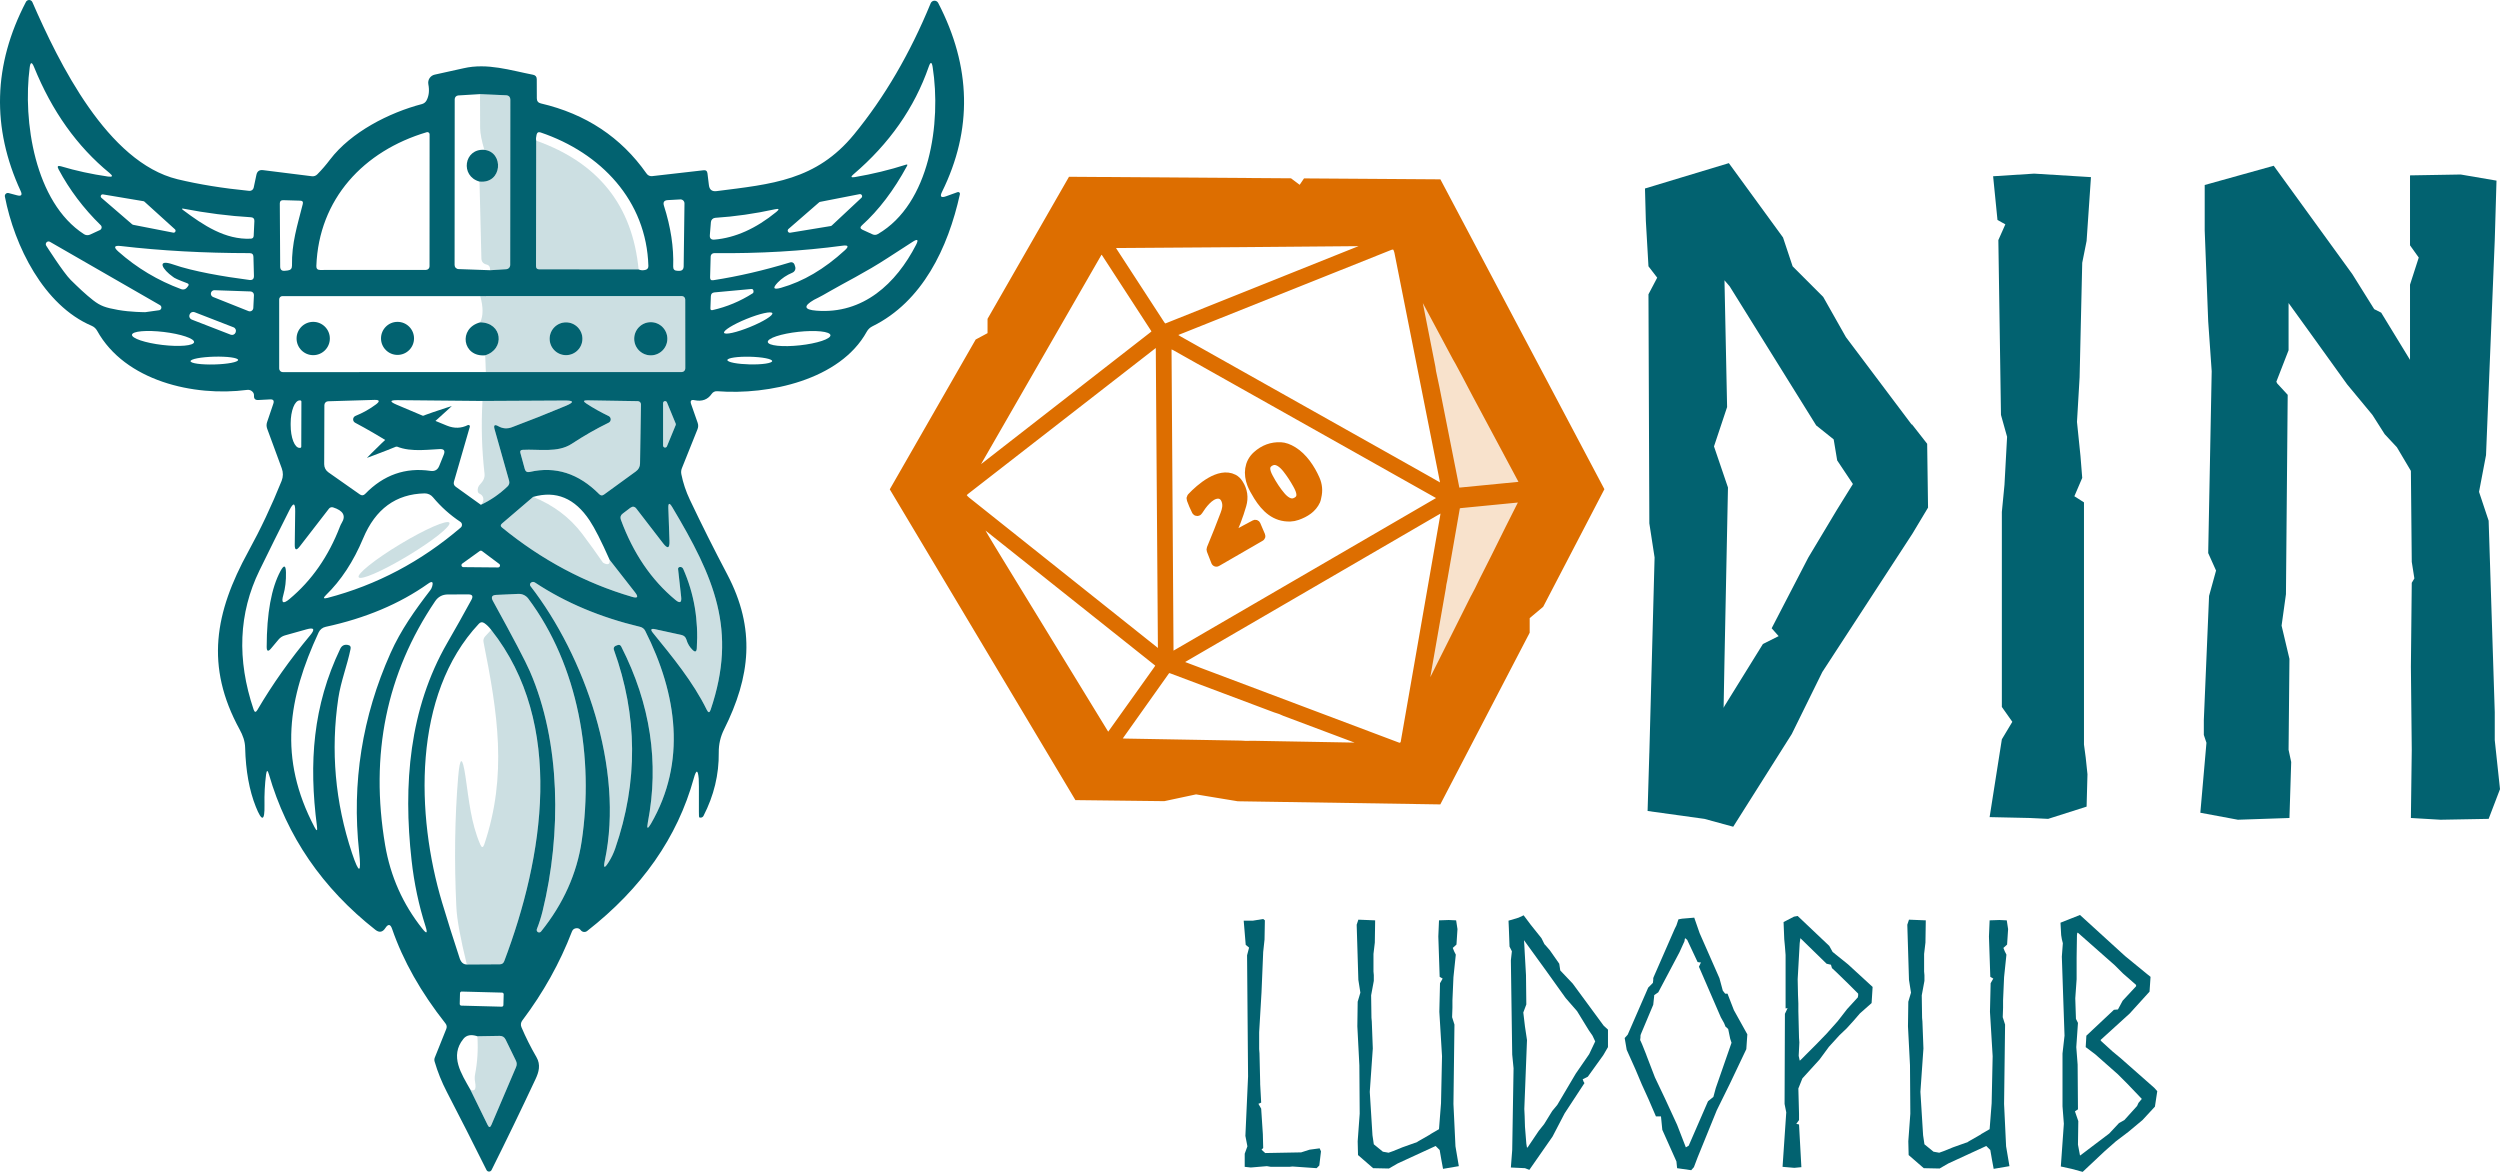 <svg width="512" height="240" viewBox="0 0 512 240" fill="none" xmlns="http://www.w3.org/2000/svg">
<mask id="path-1-outside-1_1_110" maskUnits="userSpaceOnUse" x="163.492" y="2.911" width="187.514" height="194.971" fill="black">
<rect fill="white" x="163.492" y="2.911" width="187.514" height="194.971"/>
<path fill-rule="evenodd" clip-rule="evenodd" d="M220.531 163.366L182.805 100.21L200.182 69.907L202.748 68.529L202.749 65.43L219.22 36.706L264.229 37.016L266.293 38.563L267.326 37.037L294.692 37.226L328.017 100.188L315.647 123.948L312.78 126.359L312.779 129.458L294.673 164.238L253.541 163.602L244.939 162.18L238.401 163.576L220.531 163.366ZM286.828 152.61C286.681 152.64 286.499 152.614 286.281 152.532C270.412 146.565 255.739 141.037 242.262 135.948C242.135 135.9 242.01 135.845 241.887 135.784C241.866 135.773 241.848 135.758 241.835 135.738C241.822 135.719 241.814 135.697 241.812 135.673C241.81 135.65 241.814 135.627 241.823 135.605C241.833 135.584 241.848 135.565 241.866 135.551C242.126 135.361 242.385 135.19 242.642 135.041C260.106 124.885 277.568 114.734 295.027 104.588C295.13 104.529 295.236 104.481 295.347 104.446C295.371 104.438 295.395 104.437 295.42 104.441C295.444 104.445 295.467 104.455 295.486 104.469C295.506 104.484 295.522 104.503 295.533 104.524C295.543 104.546 295.549 104.57 295.549 104.595C295.543 104.941 295.512 105.278 295.454 105.606C292.938 119.959 290.235 135.448 287.345 152.073C287.327 152.174 287.24 152.304 287.082 152.463L286.828 152.61ZM256.561 152.21C264.809 152.366 272.668 152.507 280.14 152.633C280.246 152.634 280.249 152.616 280.151 152.579C274.499 150.455 268.778 148.306 262.988 146.134C262.836 146.077 262.693 146.01 262.551 145.943C262.341 145.845 262.134 145.748 261.901 145.684C261.639 145.614 261.372 145.527 261.1 145.424C254.038 142.768 246.958 140.107 239.861 137.442C239.708 137.384 239.545 137.349 239.371 137.337C239.327 137.333 239.288 137.344 239.253 137.369C239.139 137.452 239.04 137.552 238.958 137.667C235.78 142.147 232.603 146.624 229.426 151.099C229.339 151.223 229.283 151.358 229.258 151.504C229.254 151.525 229.255 151.546 229.26 151.566C229.265 151.586 229.274 151.605 229.287 151.621C229.299 151.638 229.315 151.652 229.333 151.662C229.351 151.673 229.371 151.679 229.391 151.682C229.755 151.728 230.149 151.754 230.572 151.761C238.569 151.896 246.43 152.034 254.156 152.177C254.333 152.18 254.508 152.193 254.683 152.206C254.962 152.226 255.239 152.247 255.518 152.229C255.839 152.209 256.187 152.203 256.561 152.21ZM302.338 122.14C302.272 122.251 302.211 122.363 302.155 122.474C298.471 129.826 294.802 137.154 291.151 144.457C291.061 144.637 290.971 144.82 290.881 145.007C290.796 145.183 290.77 145.175 290.805 144.981C292.244 136.756 293.688 128.501 295.138 120.217C295.172 120.026 295.198 119.83 295.217 119.631C295.232 119.475 295.27 119.32 295.309 119.166C295.334 119.062 295.36 118.958 295.379 118.853C296.259 113.847 297.126 108.896 297.978 103.998C298.012 103.804 298.067 103.63 298.142 103.476C298.284 103.179 298.81 103.084 299.114 103.055C303.681 102.609 308.134 102.174 312.474 101.748C312.484 101.747 312.493 101.749 312.502 101.753C312.51 101.757 312.518 101.763 312.523 101.771C312.528 101.779 312.532 101.787 312.532 101.797C312.533 101.806 312.531 101.815 312.526 101.823C310.445 105.922 308.387 110.036 306.353 114.168C305.867 115.155 305.421 116.027 304.984 116.885L304.984 116.885L304.984 116.885C304.336 118.155 303.706 119.391 302.986 120.913C302.881 121.135 302.463 121.93 302.338 122.14ZM203.278 112.081L204.561 114.189L226.77 150.499C226.783 150.519 226.8 150.537 226.82 150.55C226.841 150.563 226.864 150.572 226.888 150.575C226.912 150.578 226.936 150.575 226.959 150.568C226.982 150.56 227.003 150.547 227.021 150.53C227.176 150.379 227.316 150.215 227.443 150.036C230.531 145.7 233.661 141.314 236.834 136.879C237.006 136.639 237.09 136.462 237.086 136.35C237.078 136.158 237.017 136.016 236.902 135.924C224.677 126.196 212.453 116.469 200.229 106.742C200.188 106.71 200.18 106.716 200.204 106.763L200.654 107.621L201.974 109.906L203.278 112.081ZM289.461 56.316L290.654 58.554C293.251 63.409 295.845 68.258 298.436 73.102C298.507 73.233 298.564 73.328 298.629 73.436C298.705 73.561 298.792 73.705 298.924 73.947C299.943 75.814 300.777 77.408 301.477 78.748C301.854 79.469 302.192 80.115 302.5 80.692C305.85 86.957 309.198 93.216 312.544 99.469C312.548 99.475 312.549 99.482 312.549 99.489C312.549 99.496 312.548 99.503 312.544 99.509C312.541 99.515 312.536 99.521 312.53 99.524C312.524 99.528 312.518 99.531 312.511 99.531C307.955 99.978 303.396 100.423 298.835 100.867C298.784 100.872 298.735 100.878 298.687 100.884C298.342 100.925 298.077 100.956 298 100.565C296.567 93.309 295.172 86.275 293.816 79.462C293.702 78.889 293.579 78.324 293.456 77.762L293.456 77.761L293.456 77.761C293.344 77.248 293.233 76.737 293.129 76.223C293.097 76.061 293.076 75.898 293.056 75.735C293.036 75.573 293.015 75.412 292.984 75.253C291.719 68.805 290.445 62.359 289.161 55.915C289.151 55.865 289.163 55.859 289.196 55.896C289.306 56.017 289.395 56.157 289.461 56.316ZM261.423 83.037L261.397 83.023C254.463 79.122 247.531 75.222 240.6 71.322C240.327 71.169 240.039 71.029 239.735 70.904C239.711 70.894 239.685 70.89 239.659 70.891C239.633 70.893 239.608 70.9 239.585 70.913C239.562 70.926 239.543 70.944 239.528 70.965C239.513 70.986 239.503 71.01 239.498 71.036C239.452 71.315 239.43 71.597 239.432 71.88C239.567 92.428 239.704 113.03 239.84 133.684C239.84 133.738 239.862 133.79 239.901 133.828C239.939 133.867 239.991 133.888 240.045 133.888C240.173 133.887 240.295 133.853 240.411 133.785C258.382 123.34 276.535 112.787 294.87 102.128C294.902 102.109 294.924 102.082 294.933 102.048C294.959 101.96 294.933 101.893 294.853 101.849C283.708 95.575 272.564 89.305 261.423 83.037ZM237.304 85.964L237.305 85.994L237.305 85.997L237.305 86L237.305 86.003C237.409 101.66 237.514 117.298 237.64 132.928C237.642 133.148 237.65 133.372 237.664 133.598C237.674 133.768 237.619 133.794 237.498 133.675C237.327 133.508 237.146 133.349 236.956 133.197C224.033 122.896 211.099 112.592 198.154 102.286C197.904 102.087 197.696 101.869 197.529 101.631C197.297 101.3 197.764 100.905 198.007 100.715C209.524 91.761 222.474 81.695 236.86 70.519C236.889 70.497 236.923 70.485 236.962 70.483C237.121 70.476 237.201 70.552 237.202 70.711C237.236 75.748 237.27 80.783 237.303 85.816L237.304 85.857L237.304 85.964ZM241.718 69.439C258.258 78.74 275.206 88.272 292.563 98.034C293.556 98.593 294.527 99.147 295.476 99.698C295.489 99.705 295.503 99.708 295.518 99.708C295.532 99.707 295.546 99.702 295.558 99.694C295.57 99.685 295.579 99.674 295.585 99.66C295.59 99.647 295.592 99.632 295.589 99.618C292.394 83.519 289.228 67.571 286.088 51.774C286.028 51.469 285.824 50.666 285.437 50.621C285.207 50.594 284.986 50.623 284.773 50.708C270.509 56.416 256.309 62.09 242.173 67.729C242.111 67.754 242.029 67.784 241.936 67.819C241.516 67.975 240.863 68.217 240.712 68.437C240.669 68.501 240.651 68.58 240.665 68.657C240.678 68.733 240.72 68.801 240.783 68.847C241.043 69.037 241.354 69.235 241.718 69.439ZM280.538 49.891C280.591 49.89 280.622 49.891 280.632 49.893C280.742 49.911 280.745 49.941 280.642 49.982C266.778 55.532 252.871 61.098 238.924 66.681C238.412 66.885 238.164 66.499 237.882 66.061C237.864 66.032 237.845 66.004 237.826 65.975C234.385 60.681 231.06 55.569 227.854 50.64C227.841 50.621 227.833 50.599 227.829 50.575C227.825 50.552 227.826 50.528 227.832 50.505C227.837 50.483 227.848 50.461 227.862 50.442C227.876 50.424 227.894 50.408 227.915 50.397C228.029 50.333 228.168 50.301 228.331 50.3C245.036 50.196 262.439 50.059 280.538 49.891ZM225.702 51.539C225.469 51.647 225.281 51.783 225.138 51.949L199.313 96.84C199.246 96.957 199.265 96.974 199.371 96.891C211.512 87.435 223.684 77.962 235.886 68.472C236.049 68.345 236.19 68.209 236.31 68.065C236.339 68.029 236.352 67.989 236.349 67.942C236.337 67.802 236.295 67.676 236.223 67.565C232.76 62.24 229.308 56.925 225.866 51.617C225.793 51.548 225.738 51.522 225.702 51.539Z"/>
</mask>
<path fill-rule="evenodd" clip-rule="evenodd" d="M220.531 163.366L182.805 100.21L200.182 69.907L202.748 68.529L202.749 65.43L219.22 36.706L264.229 37.016L266.293 38.563L267.326 37.037L294.692 37.226L328.017 100.188L315.647 123.948L312.78 126.359L312.779 129.458L294.673 164.238L253.541 163.602L244.939 162.18L238.401 163.576L220.531 163.366ZM286.828 152.61C286.681 152.64 286.499 152.614 286.281 152.532C270.412 146.565 255.739 141.037 242.262 135.948C242.135 135.9 242.01 135.845 241.887 135.784C241.866 135.773 241.848 135.758 241.835 135.738C241.822 135.719 241.814 135.697 241.812 135.673C241.81 135.65 241.814 135.627 241.823 135.605C241.833 135.584 241.848 135.565 241.866 135.551C242.126 135.361 242.385 135.19 242.642 135.041C260.106 124.885 277.568 114.734 295.027 104.588C295.13 104.529 295.236 104.481 295.347 104.446C295.371 104.438 295.395 104.437 295.42 104.441C295.444 104.445 295.467 104.455 295.486 104.469C295.506 104.484 295.522 104.503 295.533 104.524C295.543 104.546 295.549 104.57 295.549 104.595C295.543 104.941 295.512 105.278 295.454 105.606C292.938 119.959 290.235 135.448 287.345 152.073C287.327 152.174 287.24 152.304 287.082 152.463L286.828 152.61ZM256.561 152.21C264.809 152.366 272.668 152.507 280.14 152.633C280.246 152.634 280.249 152.616 280.151 152.579C274.499 150.455 268.778 148.306 262.988 146.134C262.836 146.077 262.693 146.01 262.551 145.943C262.341 145.845 262.134 145.748 261.901 145.684C261.639 145.614 261.372 145.527 261.1 145.424C254.038 142.768 246.958 140.107 239.861 137.442C239.708 137.384 239.545 137.349 239.371 137.337C239.327 137.333 239.288 137.344 239.253 137.369C239.139 137.452 239.04 137.552 238.958 137.667C235.78 142.147 232.603 146.624 229.426 151.099C229.339 151.223 229.283 151.358 229.258 151.504C229.254 151.525 229.255 151.546 229.26 151.566C229.265 151.586 229.274 151.605 229.287 151.621C229.299 151.638 229.315 151.652 229.333 151.662C229.351 151.673 229.371 151.679 229.391 151.682C229.755 151.728 230.149 151.754 230.572 151.761C238.569 151.896 246.43 152.034 254.156 152.177C254.333 152.18 254.508 152.193 254.683 152.206C254.962 152.226 255.239 152.247 255.518 152.229C255.839 152.209 256.187 152.203 256.561 152.21ZM302.338 122.14C302.272 122.251 302.211 122.363 302.155 122.474C298.471 129.826 294.802 137.154 291.151 144.457C291.061 144.637 290.971 144.82 290.881 145.007C290.796 145.183 290.77 145.175 290.805 144.981C292.244 136.756 293.688 128.501 295.138 120.217C295.172 120.026 295.198 119.83 295.217 119.631C295.232 119.475 295.27 119.32 295.309 119.166C295.334 119.062 295.36 118.958 295.379 118.853C296.259 113.847 297.126 108.896 297.978 103.998C298.012 103.804 298.067 103.63 298.142 103.476C298.284 103.179 298.81 103.084 299.114 103.055C303.681 102.609 308.134 102.174 312.474 101.748C312.484 101.747 312.493 101.749 312.502 101.753C312.51 101.757 312.518 101.763 312.523 101.771C312.528 101.779 312.532 101.787 312.532 101.797C312.533 101.806 312.531 101.815 312.526 101.823C310.445 105.922 308.387 110.036 306.353 114.168C305.867 115.155 305.421 116.027 304.984 116.885L304.984 116.885L304.984 116.885C304.336 118.155 303.706 119.391 302.986 120.913C302.881 121.135 302.463 121.93 302.338 122.14ZM203.278 112.081L204.561 114.189L226.77 150.499C226.783 150.519 226.8 150.537 226.82 150.55C226.841 150.563 226.864 150.572 226.888 150.575C226.912 150.578 226.936 150.575 226.959 150.568C226.982 150.56 227.003 150.547 227.021 150.53C227.176 150.379 227.316 150.215 227.443 150.036C230.531 145.7 233.661 141.314 236.834 136.879C237.006 136.639 237.09 136.462 237.086 136.35C237.078 136.158 237.017 136.016 236.902 135.924C224.677 126.196 212.453 116.469 200.229 106.742C200.188 106.71 200.18 106.716 200.204 106.763L200.654 107.621L201.974 109.906L203.278 112.081ZM289.461 56.316L290.654 58.554C293.251 63.409 295.845 68.258 298.436 73.102C298.507 73.233 298.564 73.328 298.629 73.436C298.705 73.561 298.792 73.705 298.924 73.947C299.943 75.814 300.777 77.408 301.477 78.748C301.854 79.469 302.192 80.115 302.5 80.692C305.85 86.957 309.198 93.216 312.544 99.469C312.548 99.475 312.549 99.482 312.549 99.489C312.549 99.496 312.548 99.503 312.544 99.509C312.541 99.515 312.536 99.521 312.53 99.524C312.524 99.528 312.518 99.531 312.511 99.531C307.955 99.978 303.396 100.423 298.835 100.867C298.784 100.872 298.735 100.878 298.687 100.884C298.342 100.925 298.077 100.956 298 100.565C296.567 93.309 295.172 86.275 293.816 79.462C293.702 78.889 293.579 78.324 293.456 77.762L293.456 77.761L293.456 77.761C293.344 77.248 293.233 76.737 293.129 76.223C293.097 76.061 293.076 75.898 293.056 75.735C293.036 75.573 293.015 75.412 292.984 75.253C291.719 68.805 290.445 62.359 289.161 55.915C289.151 55.865 289.163 55.859 289.196 55.896C289.306 56.017 289.395 56.157 289.461 56.316ZM261.423 83.037L261.397 83.023C254.463 79.122 247.531 75.222 240.6 71.322C240.327 71.169 240.039 71.029 239.735 70.904C239.711 70.894 239.685 70.89 239.659 70.891C239.633 70.893 239.608 70.9 239.585 70.913C239.562 70.926 239.543 70.944 239.528 70.965C239.513 70.986 239.503 71.01 239.498 71.036C239.452 71.315 239.43 71.597 239.432 71.88C239.567 92.428 239.704 113.03 239.84 133.684C239.84 133.738 239.862 133.79 239.901 133.828C239.939 133.867 239.991 133.888 240.045 133.888C240.173 133.887 240.295 133.853 240.411 133.785C258.382 123.34 276.535 112.787 294.87 102.128C294.902 102.109 294.924 102.082 294.933 102.048C294.959 101.96 294.933 101.893 294.853 101.849C283.708 95.575 272.564 89.305 261.423 83.037ZM237.304 85.964L237.305 85.994L237.305 85.997L237.305 86L237.305 86.003C237.409 101.66 237.514 117.298 237.64 132.928C237.642 133.148 237.65 133.372 237.664 133.598C237.674 133.768 237.619 133.794 237.498 133.675C237.327 133.508 237.146 133.349 236.956 133.197C224.033 122.896 211.099 112.592 198.154 102.286C197.904 102.087 197.696 101.869 197.529 101.631C197.297 101.3 197.764 100.905 198.007 100.715C209.524 91.761 222.474 81.695 236.86 70.519C236.889 70.497 236.923 70.485 236.962 70.483C237.121 70.476 237.201 70.552 237.202 70.711C237.236 75.748 237.27 80.783 237.303 85.816L237.304 85.857L237.304 85.964ZM241.718 69.439C258.258 78.74 275.206 88.272 292.563 98.034C293.556 98.593 294.527 99.147 295.476 99.698C295.489 99.705 295.503 99.708 295.518 99.708C295.532 99.707 295.546 99.702 295.558 99.694C295.57 99.685 295.579 99.674 295.585 99.66C295.59 99.647 295.592 99.632 295.589 99.618C292.394 83.519 289.228 67.571 286.088 51.774C286.028 51.469 285.824 50.666 285.437 50.621C285.207 50.594 284.986 50.623 284.773 50.708C270.509 56.416 256.309 62.09 242.173 67.729C242.111 67.754 242.029 67.784 241.936 67.819C241.516 67.975 240.863 68.217 240.712 68.437C240.669 68.501 240.651 68.58 240.665 68.657C240.678 68.733 240.72 68.801 240.783 68.847C241.043 69.037 241.354 69.235 241.718 69.439ZM280.538 49.891C280.591 49.89 280.622 49.891 280.632 49.893C280.742 49.911 280.745 49.941 280.642 49.982C266.778 55.532 252.871 61.098 238.924 66.681C238.412 66.885 238.164 66.499 237.882 66.061C237.864 66.032 237.845 66.004 237.826 65.975C234.385 60.681 231.06 55.569 227.854 50.64C227.841 50.621 227.833 50.599 227.829 50.575C227.825 50.552 227.826 50.528 227.832 50.505C227.837 50.483 227.848 50.461 227.862 50.442C227.876 50.424 227.894 50.408 227.915 50.397C228.029 50.333 228.168 50.301 228.331 50.3C245.036 50.196 262.439 50.059 280.538 49.891ZM225.702 51.539C225.469 51.647 225.281 51.783 225.138 51.949L199.313 96.84C199.246 96.957 199.265 96.974 199.371 96.891C211.512 87.435 223.684 77.962 235.886 68.472C236.049 68.345 236.19 68.209 236.31 68.065C236.339 68.029 236.352 67.989 236.349 67.942C236.337 67.802 236.295 67.676 236.223 67.565C232.76 62.24 229.308 56.925 225.866 51.617C225.793 51.548 225.738 51.522 225.702 51.539Z" fill="#DD6E00"/>
<path fill-rule="evenodd" clip-rule="evenodd" d="M220.531 163.366L182.805 100.21L200.182 69.907L202.748 68.529L202.749 65.43L219.22 36.706L264.229 37.016L266.293 38.563L267.326 37.037L294.692 37.226L328.017 100.188L315.647 123.948L312.78 126.359L312.779 129.458L294.673 164.238L253.541 163.602L244.939 162.18L238.401 163.576L220.531 163.366ZM286.828 152.61C286.681 152.64 286.499 152.614 286.281 152.532C270.412 146.565 255.739 141.037 242.262 135.948C242.135 135.9 242.01 135.845 241.887 135.784C241.866 135.773 241.848 135.758 241.835 135.738C241.822 135.719 241.814 135.697 241.812 135.673C241.81 135.65 241.814 135.627 241.823 135.605C241.833 135.584 241.848 135.565 241.866 135.551C242.126 135.361 242.385 135.19 242.642 135.041C260.106 124.885 277.568 114.734 295.027 104.588C295.13 104.529 295.236 104.481 295.347 104.446C295.371 104.438 295.395 104.437 295.42 104.441C295.444 104.445 295.467 104.455 295.486 104.469C295.506 104.484 295.522 104.503 295.533 104.524C295.543 104.546 295.549 104.57 295.549 104.595C295.543 104.941 295.512 105.278 295.454 105.606C292.938 119.959 290.235 135.448 287.345 152.073C287.327 152.174 287.24 152.304 287.082 152.463L286.828 152.61ZM256.561 152.21C264.809 152.366 272.668 152.507 280.14 152.633C280.246 152.634 280.249 152.616 280.151 152.579C274.499 150.455 268.778 148.306 262.988 146.134C262.836 146.077 262.693 146.01 262.551 145.943C262.341 145.845 262.134 145.748 261.901 145.684C261.639 145.614 261.372 145.527 261.1 145.424C254.038 142.768 246.958 140.107 239.861 137.442C239.708 137.384 239.545 137.349 239.371 137.337C239.327 137.333 239.288 137.344 239.253 137.369C239.139 137.452 239.04 137.552 238.958 137.667C235.78 142.147 232.603 146.624 229.426 151.099C229.339 151.223 229.283 151.358 229.258 151.504C229.254 151.525 229.255 151.546 229.26 151.566C229.265 151.586 229.274 151.605 229.287 151.621C229.299 151.638 229.315 151.652 229.333 151.662C229.351 151.673 229.371 151.679 229.391 151.682C229.755 151.728 230.149 151.754 230.572 151.761C238.569 151.896 246.43 152.034 254.156 152.177C254.333 152.18 254.508 152.193 254.683 152.206C254.962 152.226 255.239 152.247 255.518 152.229C255.839 152.209 256.187 152.203 256.561 152.21ZM302.338 122.14C302.272 122.251 302.211 122.363 302.155 122.474C298.471 129.826 294.802 137.154 291.151 144.457C291.061 144.637 290.971 144.82 290.881 145.007C290.796 145.183 290.77 145.175 290.805 144.981C292.244 136.756 293.688 128.501 295.138 120.217C295.172 120.026 295.198 119.83 295.217 119.631C295.232 119.475 295.27 119.32 295.309 119.166C295.334 119.062 295.36 118.958 295.379 118.853C296.259 113.847 297.126 108.896 297.978 103.998C298.012 103.804 298.067 103.63 298.142 103.476C298.284 103.179 298.81 103.084 299.114 103.055C303.681 102.609 308.134 102.174 312.474 101.748C312.484 101.747 312.493 101.749 312.502 101.753C312.51 101.757 312.518 101.763 312.523 101.771C312.528 101.779 312.532 101.787 312.532 101.797C312.533 101.806 312.531 101.815 312.526 101.823C310.445 105.922 308.387 110.036 306.353 114.168C305.867 115.155 305.421 116.027 304.984 116.885L304.984 116.885L304.984 116.885C304.336 118.155 303.706 119.391 302.986 120.913C302.881 121.135 302.463 121.93 302.338 122.14ZM203.278 112.081L204.561 114.189L226.77 150.499C226.783 150.519 226.8 150.537 226.82 150.55C226.841 150.563 226.864 150.572 226.888 150.575C226.912 150.578 226.936 150.575 226.959 150.568C226.982 150.56 227.003 150.547 227.021 150.53C227.176 150.379 227.316 150.215 227.443 150.036C230.531 145.7 233.661 141.314 236.834 136.879C237.006 136.639 237.09 136.462 237.086 136.35C237.078 136.158 237.017 136.016 236.902 135.924C224.677 126.196 212.453 116.469 200.229 106.742C200.188 106.71 200.18 106.716 200.204 106.763L200.654 107.621L201.974 109.906L203.278 112.081ZM289.461 56.316L290.654 58.554C293.251 63.409 295.845 68.258 298.436 73.102C298.507 73.233 298.564 73.328 298.629 73.436C298.705 73.561 298.792 73.705 298.924 73.947C299.943 75.814 300.777 77.408 301.477 78.748C301.854 79.469 302.192 80.115 302.5 80.692C305.85 86.957 309.198 93.216 312.544 99.469C312.548 99.475 312.549 99.482 312.549 99.489C312.549 99.496 312.548 99.503 312.544 99.509C312.541 99.515 312.536 99.521 312.53 99.524C312.524 99.528 312.518 99.531 312.511 99.531C307.955 99.978 303.396 100.423 298.835 100.867C298.784 100.872 298.735 100.878 298.687 100.884C298.342 100.925 298.077 100.956 298 100.565C296.567 93.309 295.172 86.275 293.816 79.462C293.702 78.889 293.579 78.324 293.456 77.762L293.456 77.761L293.456 77.761C293.344 77.248 293.233 76.737 293.129 76.223C293.097 76.061 293.076 75.898 293.056 75.735C293.036 75.573 293.015 75.412 292.984 75.253C291.719 68.805 290.445 62.359 289.161 55.915C289.151 55.865 289.163 55.859 289.196 55.896C289.306 56.017 289.395 56.157 289.461 56.316ZM261.423 83.037L261.397 83.023C254.463 79.122 247.531 75.222 240.6 71.322C240.327 71.169 240.039 71.029 239.735 70.904C239.711 70.894 239.685 70.89 239.659 70.891C239.633 70.893 239.608 70.9 239.585 70.913C239.562 70.926 239.543 70.944 239.528 70.965C239.513 70.986 239.503 71.01 239.498 71.036C239.452 71.315 239.43 71.597 239.432 71.88C239.567 92.428 239.704 113.03 239.84 133.684C239.84 133.738 239.862 133.79 239.901 133.828C239.939 133.867 239.991 133.888 240.045 133.888C240.173 133.887 240.295 133.853 240.411 133.785C258.382 123.34 276.535 112.787 294.87 102.128C294.902 102.109 294.924 102.082 294.933 102.048C294.959 101.96 294.933 101.893 294.853 101.849C283.708 95.575 272.564 89.305 261.423 83.037ZM237.304 85.964L237.305 85.994L237.305 85.997L237.305 86L237.305 86.003C237.409 101.66 237.514 117.298 237.64 132.928C237.642 133.148 237.65 133.372 237.664 133.598C237.674 133.768 237.619 133.794 237.498 133.675C237.327 133.508 237.146 133.349 236.956 133.197C224.033 122.896 211.099 112.592 198.154 102.286C197.904 102.087 197.696 101.869 197.529 101.631C197.297 101.3 197.764 100.905 198.007 100.715C209.524 91.761 222.474 81.695 236.86 70.519C236.889 70.497 236.923 70.485 236.962 70.483C237.121 70.476 237.201 70.552 237.202 70.711C237.236 75.748 237.27 80.783 237.303 85.816L237.304 85.857L237.304 85.964ZM241.718 69.439C258.258 78.74 275.206 88.272 292.563 98.034C293.556 98.593 294.527 99.147 295.476 99.698C295.489 99.705 295.503 99.708 295.518 99.708C295.532 99.707 295.546 99.702 295.558 99.694C295.57 99.685 295.579 99.674 295.585 99.66C295.59 99.647 295.592 99.632 295.589 99.618C292.394 83.519 289.228 67.571 286.088 51.774C286.028 51.469 285.824 50.666 285.437 50.621C285.207 50.594 284.986 50.623 284.773 50.708C270.509 56.416 256.309 62.09 242.173 67.729C242.111 67.754 242.029 67.784 241.936 67.819C241.516 67.975 240.863 68.217 240.712 68.437C240.669 68.501 240.651 68.58 240.665 68.657C240.678 68.733 240.72 68.801 240.783 68.847C241.043 69.037 241.354 69.235 241.718 69.439ZM280.538 49.891C280.591 49.89 280.622 49.891 280.632 49.893C280.742 49.911 280.745 49.941 280.642 49.982C266.778 55.532 252.871 61.098 238.924 66.681C238.412 66.885 238.164 66.499 237.882 66.061C237.864 66.032 237.845 66.004 237.826 65.975C234.385 60.681 231.06 55.569 227.854 50.64C227.841 50.621 227.833 50.599 227.829 50.575C227.825 50.552 227.826 50.528 227.832 50.505C227.837 50.483 227.848 50.461 227.862 50.442C227.876 50.424 227.894 50.408 227.915 50.397C228.029 50.333 228.168 50.301 228.331 50.3C245.036 50.196 262.439 50.059 280.538 49.891ZM225.702 51.539C225.469 51.647 225.281 51.783 225.138 51.949L199.313 96.84C199.246 96.957 199.265 96.974 199.371 96.891C211.512 87.435 223.684 77.962 235.886 68.472C236.049 68.345 236.19 68.209 236.31 68.065C236.339 68.029 236.352 67.989 236.349 67.942C236.337 67.802 236.295 67.676 236.223 67.565C232.76 62.24 229.308 56.925 225.866 51.617C225.793 51.548 225.738 51.522 225.702 51.539Z" stroke="#DD6E00" mask="url(#path-1-outside-1_1_110)"/>
<path d="M301.91 121.892L301.909 121.892C301.838 122.013 301.771 122.134 301.709 122.256L301.709 122.257C298.407 128.847 295.118 135.416 291.842 141.966L295.631 120.311C295.667 120.107 295.696 119.898 295.716 119.686C295.725 119.593 295.746 119.493 295.777 119.367C295.782 119.346 295.787 119.324 295.793 119.301C295.819 119.196 295.85 119.071 295.872 118.948L295.872 118.948C296.753 113.942 297.62 108.99 298.472 104.092C298.498 103.943 298.538 103.819 298.586 103.716C298.589 103.714 298.592 103.712 298.596 103.709C298.621 103.691 298.665 103.669 298.731 103.646C298.865 103.6 299.029 103.574 299.163 103.561L299.164 103.561C303.446 103.143 307.629 102.734 311.712 102.334C309.756 106.193 307.82 110.066 305.905 113.955C305.426 114.927 304.983 115.796 304.546 116.653C303.894 117.931 303.256 119.181 302.535 120.706C302.435 120.917 302.025 121.698 301.91 121.892Z" fill="#DD6E00" fill-opacity="0.2" stroke="#DD6E00"/>
<path d="M293.469 75.161C292.404 69.734 291.333 64.307 290.255 58.881C292.836 63.707 295.414 68.528 297.991 73.343L297.991 73.343C298.068 73.486 298.131 73.591 298.196 73.699L298.212 73.725C298.283 73.841 298.362 73.975 298.481 74.192C299.499 76.056 300.326 77.64 301.025 78.977C301.403 79.699 301.742 80.349 302.054 80.933L302.055 80.933C305.297 86.997 308.537 93.055 311.776 99.107C307.447 99.531 303.115 99.954 298.781 100.376L298.781 100.376C298.725 100.382 298.672 100.388 298.625 100.394L298.619 100.394C298.569 100.4 298.528 100.405 298.49 100.409C298.484 100.409 298.478 100.41 298.472 100.41C297.044 93.177 295.653 86.163 294.301 79.369C294.191 78.816 294.073 78.271 293.955 77.734L293.94 77.662C293.828 77.147 293.717 76.639 293.614 76.13C293.586 75.99 293.568 75.845 293.547 75.68L293.546 75.67C293.526 75.514 293.504 75.338 293.469 75.161Z" fill="#DD6E00" fill-opacity="0.2" stroke="#DD6E00"/>
<path d="M252.037 110.31C251.587 110.614 251.479 110.521 251.715 110.031C252.774 107.831 253.624 105.615 254.265 103.385C254.699 101.871 254.487 100.447 253.626 99.111C253.334 98.656 252.988 98.326 252.587 98.12C249.733 96.656 245.889 99.981 244.087 101.889C244.049 101.93 244.023 101.98 244.012 102.035C244.001 102.089 244.005 102.146 244.024 102.199C244.31 102.999 244.653 103.797 245.053 104.591C245.065 104.615 245.084 104.636 245.107 104.652C245.13 104.667 245.157 104.675 245.184 104.677C245.212 104.678 245.239 104.672 245.264 104.659C245.288 104.647 245.309 104.628 245.323 104.604C246.149 103.302 247.639 101.251 249.306 101.131C250.252 101.062 250.877 101.65 251.165 102.517C251.493 103.505 251.279 104.408 250.922 105.354C250.077 107.602 249.143 109.955 248.121 112.412C248.089 112.49 248.088 112.571 248.119 112.656C248.407 113.43 248.711 114.211 249.032 114.999C249.037 115.012 249.044 115.023 249.054 115.032C249.064 115.041 249.075 115.048 249.088 115.052C249.1 115.056 249.114 115.058 249.127 115.056C249.14 115.055 249.153 115.051 249.165 115.044L258.101 109.879C258.121 109.867 258.136 109.849 258.143 109.828C258.15 109.806 258.149 109.782 258.141 109.762L257.179 107.511C257.173 107.498 257.165 107.486 257.155 107.477C257.145 107.467 257.133 107.46 257.12 107.455C257.107 107.451 257.093 107.449 257.079 107.45C257.066 107.452 257.052 107.456 257.04 107.462C256.375 107.828 255.73 108.172 255.104 108.493C254.058 109.03 253.036 109.635 252.037 110.31Z" fill="#DD6E00" stroke="#DD6E00" stroke-width="2"/>
<path fill-rule="evenodd" clip-rule="evenodd" d="M269.306 98.197C269.809 99.335 269.914 100.507 269.621 101.713C269.602 101.792 269.587 101.87 269.571 101.948C269.536 102.13 269.5 102.309 269.422 102.484C268.706 104.058 267.302 104.945 265.635 105.537C265.175 105.701 264.713 105.791 264.25 105.807C261.211 105.912 259.252 104.022 257.711 101.565C257.096 100.583 256.661 99.764 256.408 99.107C255.624 97.085 255.79 94.857 257.468 93.346C258.869 92.084 260.473 91.492 262.28 91.57C263.037 91.604 263.865 91.896 264.763 92.447C266.798 93.694 268.33 95.989 269.306 98.197ZM265.242 102.963C264.121 103.41 263.005 102.508 262.3 101.681C261.406 100.632 260.564 99.371 259.776 97.899C259.13 96.696 258.612 95.24 260.184 94.439C261.58 93.727 262.885 94.991 263.66 95.982C264.406 96.934 265.109 98.005 265.769 99.197C266.503 100.521 267.17 102.194 265.242 102.963Z" fill="#DD6E00" stroke="#DD6E00" stroke-width="2"/>
<path d="M510.926 151.588L512 161.615L509.674 167.703L499.833 167.882L493.75 167.524L493.928 153.557L493.75 136.547L493.928 119.358L494.465 118.462L493.928 115.06L493.75 96.439L490.887 91.604L488.382 88.918L485.877 84.979L480.688 78.712L473.352 68.506L468.7 62.06V71.729L466.195 78.175L466.374 78.533L468.521 80.861L468.163 121.685L467.269 128.131L468.879 134.936L468.7 153.557L469.237 156.064L468.879 167.524L458.322 167.882L450.629 166.449L451.881 152.125L451.344 150.513V147.469L452.418 122.044L453.849 116.851L452.239 113.27L452.955 76.026L452.239 65.82L451.523 47.198V37.887L465.658 33.948L481.762 56.151L486.235 63.313L487.666 64.03L493.571 73.699V58.3L495.36 52.749L493.571 50.242V35.918L503.948 35.739L511.284 36.992L510.926 49.168L509.137 93.216L507.706 100.736L509.674 106.645L510.926 145.858V151.588Z" fill="#026270"/>
<path d="M411.052 89.456L409.8 84.979L409.263 49.168L410.695 45.945L409.084 45.05L408.19 36.097L416.599 35.56L428.229 36.276L427.335 49.347L426.44 53.824L425.903 77.28L425.366 86.412L426.082 93.395L426.44 97.871L424.83 101.631L426.798 102.885V152.483L427.156 155.169L427.514 158.571L427.335 165.196L419.462 167.703L415.705 167.524L407.474 167.345L409.979 151.409L412.126 147.828L409.979 144.784V138.338V104.854L410.516 99.304L411.052 89.456Z" fill="#026270"/>
<path d="M366.95 150.334L354.962 169.314L349.058 167.703L337.427 166.091L337.785 154.095V154.274L338.859 114.165L337.785 107.182L337.606 60.27L339.396 56.867L337.606 54.54L337.07 45.229L336.891 38.604L344.585 36.276L354.068 33.411L365.161 48.631L367.129 54.54L373.391 60.807L378.044 69.043L391.642 87.128L391.463 86.77L394.684 90.888L394.863 103.959L391.642 109.331L373.213 137.622L366.95 150.334ZM353.71 83.368L351.026 91.425L353.889 99.841L353.173 135.294L352.994 144.963L353.173 144.605L361.046 131.892L364.266 130.28L362.835 128.669L370.35 114.165L376.254 104.317L379.475 99.125L376.254 94.29L375.539 89.993L371.96 87.128L354.246 58.658L353.173 57.405L353.71 83.368Z" fill="#026270"/>
<path d="M431.073 235.73L426.531 240L424.26 239.38L422.058 238.898L422.677 230.152L422.402 226.571V215.759L422.815 212.109L422.539 204.12L422.264 195.925L422.471 193.17L422.264 192.344L422.127 191.517L421.989 188.969L425.98 187.385L435.202 195.787L439.744 199.506L440.432 200.057L440.226 203.087L436.165 207.563L430.178 213.004L430.385 213.279L432.656 215.345L434.238 216.654L441.189 222.783L441.808 223.472L441.327 226.64L438.78 229.394L435.89 231.805L433.344 233.733L432.174 234.766L431.073 235.73ZM429.077 215.896L427.15 214.45L427.288 212.109L432.931 206.806L433.757 206.737L434.72 204.946L437.473 201.985V201.71L434.789 199.368L433.137 197.715L425.567 191.035H425.43L425.361 191.517L425.292 196.062V200.539L425.017 204.464L425.086 206.599L425.155 208.665L425.567 209.492L425.223 214.45L425.499 218.031L425.567 227.191L424.948 227.604L425.636 229.601L425.567 234.422L425.98 236.625H426.049L431.967 232.149L433.963 230.014L435.064 229.394L437.679 226.502L437.955 225.882L438.643 225.056L437.198 223.541L435.615 221.888L433.757 220.028L429.077 215.896Z" fill="#026270"/>
<path d="M391.235 228.086L391.166 218.169L390.753 210.18L390.822 205.153L391.373 203.294L390.96 200.677L390.616 189.382L390.96 188.349L394.401 188.487L394.332 193.032L394.057 195.374V198.955L394.125 199.713V200.883L393.575 203.845L393.644 208.459L393.712 209.216L393.919 214.726L393.3 223.61L393.85 232.493L394.125 234.353L395.983 235.868L397.153 236.075L398.117 235.73L399.975 234.973L403.072 233.871H403.003L403.347 233.664L405.756 232.287H405.687L407.476 231.254L407.889 225.951L408.095 216.31L407.82 211.764L407.545 207.219L407.682 201.365L408.233 200.401L408.026 200.332H408.095L407.614 200.057L407.338 191.793L407.476 188.487L409.472 188.418L410.986 188.487L411.261 190.278L411.054 193.446L410.297 194.134L410.573 194.823L410.917 195.512L410.435 200.126L410.229 204.878V206.393L410.16 208.321L410.642 209.836L410.435 226.089L410.848 234.766L411.536 238.829L408.302 239.38L407.958 237.521L407.614 235.524L406.788 234.697L399.011 238.278L397.222 239.311L393.988 239.243L390.891 236.557L390.822 233.733L391.235 228.086Z" fill="#026270"/>
<path d="M374.565 214.381L372.638 216.998L369.129 220.855L368.303 222.921L368.441 228.086V229.394L367.89 230.152H367.821L368.441 230.29L368.922 239.036L367.477 239.174L365.068 238.967L365.825 227.81L365.481 226.089L365.55 207.632L366.101 206.461L365.688 206.53V195.58L365.55 193.79L365.413 192.344L365.275 188.831L367.408 187.729L368.165 187.592L374.634 193.721L375.322 194.961L378.488 197.509L383.512 202.123L383.305 205.428L380.896 207.563L379.589 209.078L378.213 210.593L376.699 212.04L374.565 214.381ZM368.441 212.591L368.509 213.486L368.372 216.241L368.578 217.205L368.716 217.136L371.95 213.899L374.084 211.695L376.355 209.147L377.8 207.288L378.281 206.668L380.484 204.258L380.552 203.844V203.5L378.694 201.641L376.148 199.161L375.185 198.266L374.978 197.578L374.084 197.371L368.716 192.137L368.578 193.17L368.165 200.539L368.234 203.844L368.303 205.497V207.081L368.441 212.591Z" fill="#026270"/>
<path d="M346.98 187.936L348.081 191.104L352.141 200.332L352.829 202.88L353.311 203.5H353.793L355.1 206.875L357.853 211.833L357.646 214.863L354.274 221.957L351.59 227.397L347.668 237.039L346.911 239.036L346.36 239.656L343.47 239.243L343.332 237.865L340.442 231.392L340.167 228.637H339.134L337.621 225.125L336.244 222.095L334.937 218.995L333.147 215.001L332.734 212.591L333.354 211.902L337.552 202.261L338.515 201.297L338.584 200.677V200.332L338.653 200.126L342.988 190.209L343.332 189.52L343.745 188.281L344.502 188.143L346.98 187.936ZM345.879 234.56L349.801 225.538L350.902 224.643L351.384 222.852L354.618 213.555L354.343 212.729L353.93 210.731L353.38 210.249L353.104 209.561L352.416 208.321L347.943 197.991L348.356 197.096H348.081L347.668 197.027L345.535 192.481L345.122 192.137L345.053 192.275L344.984 192.757L343.952 195.03L339.616 203.225L338.722 203.845H338.79L338.584 205.773L336.038 211.833L335.969 212.109V212.453L335.9 213.004L336.038 213.279L336.313 213.899L337.139 215.965L337.208 216.172L338.928 220.648L340.993 224.987L343.47 230.359L345.259 234.973L345.397 234.904L345.947 234.56H345.879Z" fill="#026270"/>
<path d="M317.96 232.769L313.211 239.587L312.316 239.242L310.871 239.174L309.426 239.105L309.701 235.524L309.977 218.789L309.701 215.965L309.426 196.682L309.633 194.823L309.151 193.859L309.013 190.071L308.944 188.556L311.009 187.936L312.041 187.454L313.486 189.382L315.689 192.137L316.308 193.377L316.514 193.583L317.409 194.616L319.336 197.371L319.542 198.748L322.089 201.434L328.42 210.043L329.314 210.869V214.45L328.351 216.103L325.185 220.51L324.084 221.061H324.153L324.291 221.475L324.497 221.819L320.437 228.017L317.96 232.769ZM312.592 205.704L311.972 207.357L312.316 210.249L312.729 213.004L312.179 227.122L312.248 228.568L312.316 230.772L312.592 234.215L312.729 235.042L312.867 234.973L315.138 231.598L316.239 230.221L317.891 227.535L318.923 226.295L322.708 219.891L325.461 215.896L326.699 213.279L326.149 212.109L325.392 211.007L324.841 210.111L322.983 207.081L320.643 204.395L316.652 198.817L312.11 192.55L312.179 193.514L312.248 194.823L312.523 199.712L312.592 205.704Z" fill="#026270"/>
<path d="M278.466 228.086L278.397 218.169L277.984 210.18L278.053 205.153L278.604 203.294L278.191 200.677L277.847 189.382L278.191 188.349L281.631 188.487L281.563 193.032L281.287 195.374V198.955L281.356 199.713V200.883L280.806 203.845L280.874 208.459L280.943 209.216L281.15 214.726L280.53 223.61L281.081 232.493L281.356 234.353L283.214 235.868L284.384 236.075L285.348 235.73L287.206 234.973L290.302 233.871H290.234L290.578 233.664L292.986 232.287H292.918L294.707 231.254L295.12 225.951L295.326 216.31L295.051 211.764L294.776 207.219L294.913 201.365L295.464 200.401L295.257 200.332H295.326L294.844 200.057L294.569 191.793L294.707 188.487L296.702 188.418L298.216 188.487L298.492 190.278L298.285 193.446L297.528 194.134L297.804 194.823L298.148 195.512L297.666 200.126L297.459 204.878V206.393L297.391 208.321L297.872 209.836L297.666 226.089L298.079 234.766L298.767 238.829L295.533 239.38L295.189 237.521L294.844 235.524L294.019 234.697L286.242 238.278L284.453 239.311L281.219 239.243L278.122 236.557L278.053 233.733L278.466 228.086Z" fill="#026270"/>
<path d="M266.478 236.006L268.199 235.455L270.263 235.179L270.538 235.799L270.194 238.692L269.644 239.242L264.689 238.898L264.07 238.967H260.285L259.459 238.829L256.156 239.105L254.917 238.967V236.281L255.467 234.766L255.055 232.631L255.605 220.442L255.399 195.649L255.812 194.065L255.123 193.514L254.71 188.556H256.569L258.702 188.212L259.046 188.487L258.977 192.413L258.702 194.961L258.358 203.225L257.876 211.42V214.863L257.945 215.759L258.083 221.681V222.026L258.289 225.813L257.67 226.089H257.738L258.289 227.053L258.633 232.287L258.702 235.11L258.358 235.455L259.115 236.143L266.478 236.006Z" fill="#026270"/>
<path d="M54.488 158.635C54.231 160.651 54.124 162.727 54.167 164.862C54.227 168.216 53.635 168.336 52.392 165.223C51.055 161.877 50.327 157.859 50.207 153.167C50.181 151.777 49.731 150.593 49.075 149.397C41.978 136.414 44.009 125.439 50.849 112.958C53.37 108.369 55.645 103.544 57.677 98.483C58.011 97.626 58.02 96.768 57.703 95.91L54.72 87.804C54.557 87.358 54.548 86.912 54.694 86.466L55.98 82.67C56.185 82.052 55.967 81.761 55.324 81.795L52.881 81.924C52.272 81.95 51.985 81.662 52.02 81.062C52.037 80.727 51.938 80.453 51.724 80.238C51.415 79.921 51.042 79.792 50.605 79.852C39.702 81.281 25.585 78.025 19.889 67.732C19.639 67.281 19.25 66.928 18.783 66.728C8.935 62.534 2.956 50.362 1.002 40.261C0.981 40.159 0.987 40.053 1.018 39.953C1.05 39.853 1.106 39.763 1.182 39.691C1.258 39.619 1.35 39.568 1.452 39.541C1.553 39.515 1.659 39.515 1.76 39.541L3.509 40.004C4.366 40.227 4.61 39.94 4.242 39.142C-1.75 26.172 -1.394 13.259 5.309 0.401C5.372 0.277 5.469 0.173 5.588 0.103C5.708 0.032 5.845 -0.004 5.983 0C6.122 0.004 6.257 0.048 6.372 0.125C6.487 0.203 6.578 0.312 6.633 0.439C12.072 12.894 21.985 33.223 36.359 36.71C40.731 37.765 45.63 38.559 51.055 39.091C51.261 39.108 51.466 39.051 51.632 38.931C51.797 38.81 51.912 38.633 51.955 38.434L52.508 35.822C52.662 35.076 53.117 34.75 53.871 34.845L63.861 36.093C64.307 36.144 64.684 36.011 64.993 35.694C65.91 34.767 66.775 33.764 67.59 32.683C71.897 27.035 79.714 23.059 86.426 21.309C86.62 21.256 86.803 21.164 86.962 21.038C87.121 20.912 87.253 20.755 87.351 20.576C87.849 19.649 87.973 18.538 87.724 17.243C87.644 16.812 87.735 16.367 87.977 16.002C88.22 15.636 88.595 15.38 89.023 15.287C90.874 14.893 92.85 14.455 94.95 13.975C99.823 12.855 104.554 14.412 109.183 15.313C109.68 15.416 109.929 15.72 109.929 16.227L109.942 20.138C109.942 20.704 110.216 21.052 110.765 21.18C119.979 23.333 127.188 28.111 132.391 35.514C132.682 35.943 133.085 36.127 133.599 36.067L144.078 34.87C144.558 34.81 144.828 35.02 144.888 35.501L145.184 37.92C145.295 38.846 145.814 39.254 146.739 39.142C158.041 37.701 167.144 36.993 174.91 27.523C181.141 19.924 186.374 10.968 190.608 0.658C190.671 0.51 190.775 0.384 190.906 0.293C191.038 0.202 191.193 0.15 191.353 0.143C191.513 0.136 191.672 0.175 191.811 0.255C191.95 0.334 192.063 0.452 192.138 0.594C198.927 13.675 199.193 26.567 192.936 39.271C192.438 40.266 192.713 40.575 193.758 40.197L196.111 39.348C196.173 39.325 196.239 39.319 196.304 39.331C196.368 39.343 196.428 39.373 196.477 39.416C196.526 39.46 196.563 39.516 196.582 39.579C196.601 39.642 196.603 39.709 196.587 39.773C194.157 50.812 188.898 61.788 178.69 66.818C178.175 67.067 177.781 67.44 177.507 67.938C172.03 77.845 157.372 80.933 146.919 80.123C146.414 80.088 146.019 80.277 145.736 80.689C144.931 81.847 143.769 82.271 142.252 81.962C141.541 81.808 141.305 82.078 141.545 82.773L142.882 86.594C143.036 87.04 143.024 87.482 142.844 87.92L139.668 95.846C139.496 96.257 139.453 96.682 139.539 97.119C139.891 98.895 140.474 100.641 141.288 102.356C143.679 107.4 146.229 112.491 148.938 117.629C154.814 128.797 153.682 138.589 148.295 149.371C147.549 150.855 147.185 152.438 147.202 154.119C147.254 158.622 146.212 162.945 144.078 167.088C143.984 167.269 143.834 167.384 143.628 167.436C143.431 167.487 143.281 167.457 143.178 167.346C143.075 167.243 143.191 160.436 143.101 159.497C142.938 157.584 142.599 157.554 142.085 159.407C138.751 171.476 131.469 181.898 120.24 190.673C120.143 190.749 120.031 190.804 119.912 190.836C119.793 190.868 119.669 190.876 119.547 190.859C119.425 190.842 119.307 190.801 119.201 190.738C119.095 190.675 119.002 190.592 118.929 190.493C118.715 190.21 118.44 190.077 118.106 190.094C117.626 190.111 117.3 190.343 117.129 190.789C114.66 197.214 111.27 203.287 106.959 209.008C106.811 209.198 106.718 209.425 106.688 209.665C106.659 209.905 106.695 210.149 106.792 210.372C107.666 212.431 108.695 214.481 109.877 216.522C110.765 218.066 110.366 219.546 109.672 221.013C106.697 227.36 103.697 233.562 100.672 239.618C100.623 239.715 100.548 239.797 100.455 239.853C100.362 239.91 100.256 239.939 100.147 239.938C100.038 239.937 99.932 239.905 99.841 239.846C99.749 239.787 99.676 239.704 99.63 239.605C96.921 234.158 94.213 228.827 91.504 223.612C90.467 221.613 89.636 219.546 89.01 217.41C88.927 217.136 88.941 216.845 89.049 216.587L91.401 210.719C91.556 210.316 91.5 209.943 91.234 209.6C86.203 203.227 82.56 196.776 80.306 190.248C79.963 189.236 79.5 189.176 78.917 190.068C78.36 190.926 77.687 191.05 76.898 190.441C66.021 181.898 58.748 171.283 55.08 158.596C54.814 157.67 54.617 157.683 54.488 158.635ZM12.496 34.06C15.53 34.969 18.736 35.668 22.113 36.157C23.082 36.294 23.189 36.054 22.435 35.437C15.792 29.998 10.636 22.759 6.968 13.717C6.522 12.637 6.226 12.675 6.08 13.833C4.653 24.667 7.083 41.432 17.215 47.969C17.396 48.083 17.604 48.15 17.819 48.163C18.035 48.177 18.251 48.136 18.449 48.046L20.455 47.119C20.546 47.077 20.625 47.014 20.686 46.935C20.747 46.856 20.788 46.763 20.806 46.666C20.824 46.568 20.817 46.469 20.788 46.375C20.758 46.281 20.705 46.197 20.635 46.129C17.112 42.689 14.232 38.872 11.995 34.677C11.661 34.068 11.828 33.862 12.496 34.06ZM185.543 33.725C185.826 33.631 185.898 33.717 185.761 33.983C183.044 38.992 179.963 43.049 176.517 46.154C176.105 46.523 176.148 46.824 176.645 47.055L178.664 47.981C179.05 48.162 179.427 48.145 179.795 47.93C190.48 41.715 192.781 25.079 191.007 13.73C190.836 12.641 190.57 12.615 190.21 13.653C187.287 22.077 182.144 29.428 174.781 35.707C174.181 36.213 174.271 36.401 175.051 36.273C178.703 35.647 182.2 34.797 185.543 33.725ZM100.363 55.341L103.667 55.135C103.89 55.122 104.1 55.023 104.253 54.858C104.406 54.693 104.491 54.474 104.49 54.248L104.516 20.473C104.516 19.855 104.212 19.533 103.603 19.508L98.306 19.276L93.857 19.546C93.659 19.556 93.473 19.642 93.337 19.785C93.2 19.929 93.124 20.12 93.124 20.318L93.099 54.273C93.099 54.491 93.183 54.7 93.334 54.856C93.486 55.012 93.692 55.103 93.909 55.11L100.363 55.341ZM87.236 55.277C87.43 55.277 87.617 55.2 87.754 55.062C87.891 54.925 87.969 54.738 87.969 54.544L87.981 27.511C87.982 27.44 87.967 27.37 87.936 27.307C87.905 27.243 87.859 27.188 87.803 27.145C87.746 27.103 87.681 27.074 87.611 27.061C87.542 27.049 87.471 27.053 87.403 27.073C74.481 30.907 65.288 40.738 64.787 54.492C64.77 55.024 65.027 55.29 65.558 55.29L87.236 55.277ZM109.813 28.81L109.775 54.505C109.775 54.942 109.993 55.161 110.43 55.161L130.783 55.174C131.203 55.371 131.666 55.406 132.172 55.277C132.592 55.174 132.798 54.904 132.789 54.466C132.403 41.046 123.03 31.293 110.713 27.125C110.276 26.979 110.002 27.133 109.89 27.588C109.77 28.077 109.745 28.484 109.813 28.81ZM29.571 41.291C29.512 41.242 29.441 41.21 29.365 41.201L21.085 39.811C21 39.798 20.913 39.813 20.837 39.855C20.761 39.895 20.7 39.96 20.664 40.038C20.628 40.116 20.618 40.204 20.636 40.289C20.654 40.373 20.698 40.449 20.763 40.506L27.076 45.949C27.128 45.993 27.19 46.025 27.256 46.039L35.485 47.647C35.57 47.663 35.657 47.651 35.734 47.613C35.812 47.575 35.874 47.513 35.914 47.436C35.953 47.359 35.966 47.272 35.951 47.187C35.937 47.102 35.895 47.024 35.832 46.965L29.571 41.291ZM176.427 40.506C176.495 40.441 176.541 40.355 176.557 40.261C176.572 40.168 176.557 40.072 176.514 39.988C176.47 39.904 176.401 39.836 176.316 39.795C176.23 39.754 176.134 39.741 176.041 39.76L167.954 41.342C167.877 41.358 167.806 41.393 167.748 41.445L161.487 46.888C161.411 46.949 161.358 47.033 161.336 47.127C161.313 47.221 161.323 47.32 161.362 47.408C161.402 47.496 161.47 47.569 161.555 47.614C161.64 47.66 161.738 47.676 161.834 47.66L170.127 46.296C170.214 46.282 170.294 46.241 170.358 46.18L176.427 40.506ZM135.978 42.14C137.375 46.515 138.005 50.662 137.868 54.582C137.851 55.148 138.125 55.44 138.691 55.457L139.051 55.47C139.685 55.487 140.006 55.174 140.015 54.531L140.182 41.677C140.184 41.563 140.163 41.45 140.12 41.345C140.076 41.24 140.012 41.146 139.931 41.067C139.85 40.988 139.754 40.928 139.649 40.889C139.544 40.85 139.432 40.833 139.321 40.84L136.762 40.982C136.008 41.025 135.746 41.411 135.978 42.14ZM59.798 54.415C59.721 49.757 60.878 46.27 62.01 41.78C62.121 41.334 61.945 41.106 61.483 41.098L57.998 40.995C57.535 40.986 57.304 41.209 57.304 41.664L57.381 54.582C57.381 55.234 57.703 55.526 58.345 55.457L58.937 55.393C59.52 55.324 59.807 54.998 59.798 54.415ZM37.606 42.745C37.187 42.668 37.148 42.758 37.491 43.015C41.644 46.142 46.169 49.139 51.364 48.882C51.741 48.865 51.938 48.668 51.955 48.29L52.097 45.267C52.114 44.786 51.882 44.529 51.402 44.495C46.868 44.229 42.269 43.645 37.606 42.745ZM158.979 43.414C159.665 42.856 159.575 42.672 158.709 42.861C154.544 43.77 150.468 44.353 146.482 44.61C146.254 44.625 146.039 44.72 145.876 44.878C145.713 45.037 145.613 45.248 145.595 45.472L145.376 48.136C145.316 48.822 145.629 49.135 146.315 49.075C150.584 48.706 154.805 46.819 158.979 43.414ZM181.814 52.819C177.381 55.72 172.608 58.094 170.076 59.574C167.544 61.054 167.195 61.118 166.707 61.401C164.487 62.688 164.654 63.43 167.208 63.627C176.787 64.374 183.537 58.056 187.6 50.156C188.166 49.067 187.934 48.856 186.906 49.526L181.814 52.819ZM24.171 63.473C26.735 63.932 29.657 63.931 29.742 63.934L32.489 63.55C32.613 63.55 32.734 63.508 32.832 63.432C32.931 63.357 33.001 63.251 33.033 63.131C33.066 63.011 33.057 62.884 33.01 62.769C32.963 62.654 32.879 62.558 32.772 62.495L10.208 49.513C10.094 49.453 9.964 49.433 9.838 49.457C9.712 49.48 9.598 49.546 9.514 49.644C9.431 49.741 9.382 49.863 9.378 49.992C9.373 50.12 9.412 50.246 9.488 50.349C9.488 50.349 12.992 55.863 14.486 57.336C15.98 58.808 17.538 60.3 19.063 61.487C20.589 62.674 21.606 63.014 24.171 63.473ZM162.85 54.608C162.93 54.845 162.916 55.105 162.811 55.334C162.706 55.563 162.518 55.745 162.284 55.843C161.101 56.341 160.102 57.01 159.288 57.85C158.174 59.017 158.392 59.381 159.944 58.944C164.478 57.666 168.845 55.097 173.045 51.237C173.877 50.473 173.731 50.165 172.608 50.31C164.32 51.425 155.538 51.936 146.264 51.842C146.171 51.84 146.078 51.856 145.992 51.89C145.906 51.924 145.827 51.975 145.76 52.04C145.693 52.104 145.639 52.181 145.602 52.267C145.565 52.352 145.545 52.443 145.544 52.536L145.428 56.808C145.419 57.271 145.638 57.464 146.084 57.387C151.192 56.598 156.447 55.38 161.847 53.733C162.019 53.68 162.205 53.696 162.366 53.777C162.527 53.859 162.649 54 162.708 54.17L162.85 54.608ZM35.434 56.705C33.231 55.174 31.954 52.944 35.485 54.17C39.479 55.569 45.801 56.658 51.081 57.336C51.707 57.413 52.015 57.138 52.007 56.512L51.904 52.601C51.895 52.095 51.634 51.842 51.12 51.842C41.742 51.833 32.952 51.348 24.749 50.388C23.378 50.225 23.206 50.602 24.235 51.52C28.041 54.891 32.339 57.46 37.131 59.227C37.333 59.301 37.552 59.31 37.758 59.252C37.963 59.194 38.144 59.073 38.275 58.905L38.507 58.609C38.729 58.335 38.674 58.133 38.339 58.005C36.574 57.344 35.605 56.911 35.434 56.705ZM145.582 60.668L145.492 63.151C145.484 63.452 145.625 63.572 145.916 63.512C148.848 62.851 151.591 61.706 154.145 60.076C154.214 60.033 154.261 59.977 154.287 59.909C154.321 59.789 154.329 59.677 154.312 59.574C154.278 59.291 154.119 59.163 153.837 59.188L146.315 59.883C145.844 59.926 145.599 60.188 145.582 60.668ZM50.901 63.718C51.008 63.758 51.123 63.773 51.236 63.761C51.35 63.749 51.459 63.709 51.554 63.647C51.65 63.584 51.729 63.499 51.785 63.4C51.842 63.3 51.873 63.188 51.878 63.074L52.007 60.437C52.01 60.342 51.995 60.247 51.962 60.159C51.929 60.07 51.879 59.989 51.814 59.919C51.75 59.85 51.672 59.794 51.586 59.755C51.5 59.715 51.407 59.694 51.312 59.69L43.919 59.433C43.751 59.429 43.586 59.485 43.454 59.59C43.322 59.696 43.231 59.844 43.198 60.009C43.164 60.175 43.19 60.347 43.27 60.496C43.35 60.644 43.48 60.76 43.637 60.822L50.901 63.718ZM99.502 76.198H139.604C139.801 76.198 139.991 76.12 140.131 75.98C140.271 75.84 140.349 75.65 140.349 75.452L140.336 61.35C140.336 61.159 140.262 60.976 140.129 60.84C139.997 60.705 139.817 60.63 139.629 60.63L98.357 60.642H57.844C57.667 60.642 57.496 60.713 57.371 60.838C57.246 60.964 57.175 61.134 57.175 61.311V75.465C57.175 75.663 57.252 75.853 57.39 75.992C57.527 76.132 57.714 76.211 57.908 76.211L99.502 76.198ZM48.272 68.032C48.308 67.937 48.326 67.837 48.324 67.735C48.321 67.634 48.299 67.534 48.258 67.441C48.217 67.348 48.158 67.265 48.085 67.195C48.012 67.124 47.926 67.07 47.831 67.033L39.848 63.934C39.753 63.898 39.653 63.88 39.551 63.882C39.45 63.884 39.35 63.907 39.258 63.947C39.165 63.988 39.081 64.047 39.011 64.121C38.941 64.194 38.886 64.28 38.849 64.375L38.822 64.447C38.785 64.541 38.767 64.642 38.77 64.743C38.772 64.845 38.794 64.945 38.835 65.037C38.876 65.13 38.935 65.214 39.008 65.284C39.081 65.354 39.167 65.409 39.262 65.446L47.245 68.544C47.34 68.581 47.441 68.599 47.542 68.597C47.643 68.594 47.743 68.572 47.836 68.531C47.928 68.49 48.012 68.431 48.082 68.358C48.152 68.285 48.207 68.198 48.244 68.104L48.272 68.032ZM158.176 64.14C158.132 64.031 157.96 63.974 157.67 63.974C157.381 63.974 156.979 64.029 156.489 64.139C155.998 64.248 155.428 64.408 154.811 64.609C154.195 64.811 153.543 65.051 152.894 65.315C152.244 65.579 151.61 65.861 151.027 66.147C150.445 66.433 149.925 66.716 149.497 66.98C149.069 67.244 148.743 67.484 148.535 67.686C148.328 67.888 148.244 68.049 148.288 68.158C148.333 68.268 148.505 68.324 148.794 68.325C149.084 68.325 149.485 68.269 149.976 68.16C150.466 68.051 151.036 67.891 151.653 67.689C152.27 67.487 152.922 67.248 153.571 66.984C154.22 66.72 154.854 66.437 155.437 66.151C156.02 65.866 156.54 65.583 156.967 65.319C157.395 65.055 157.722 64.815 157.929 64.613C158.137 64.41 158.22 64.25 158.176 64.14ZM39.747 70.073C39.768 69.899 39.624 69.706 39.324 69.507C39.024 69.308 38.573 69.105 37.997 68.911C37.421 68.718 36.732 68.536 35.969 68.377C35.205 68.218 34.383 68.085 33.548 67.986C31.861 67.784 30.228 67.731 29.006 67.838C27.784 67.945 27.073 68.203 27.031 68.556C27.011 68.73 27.154 68.923 27.455 69.122C27.755 69.321 28.206 69.524 28.782 69.718C29.357 69.911 30.047 70.093 30.81 70.252C31.573 70.41 32.396 70.544 33.231 70.643C34.917 70.844 36.551 70.897 37.773 70.79C38.995 70.684 39.705 70.426 39.747 70.073ZM170.076 68.643C170.036 68.276 169.322 67.998 168.091 67.87C166.859 67.742 165.211 67.774 163.51 67.959C162.667 68.05 161.836 68.177 161.065 68.331C160.294 68.485 159.598 68.664 159.016 68.857C158.434 69.05 157.978 69.253 157.674 69.456C157.37 69.659 157.223 69.856 157.243 70.038C157.283 70.404 157.997 70.682 159.228 70.81C160.46 70.939 162.108 70.907 163.809 70.722C164.652 70.63 165.483 70.504 166.254 70.35C167.025 70.195 167.721 70.017 168.303 69.824C168.885 69.631 169.341 69.427 169.645 69.224C169.949 69.022 170.096 68.824 170.076 68.643ZM48.765 73.716C48.762 73.611 48.634 73.511 48.386 73.42C48.139 73.33 47.778 73.252 47.324 73.189C46.869 73.127 46.331 73.082 45.739 73.058C45.147 73.033 44.513 73.029 43.873 73.046C43.233 73.063 42.6 73.1 42.01 73.156C41.42 73.211 40.885 73.284 40.434 73.37C39.984 73.456 39.628 73.553 39.385 73.656C39.143 73.759 39.02 73.866 39.023 73.971C39.025 74.076 39.154 74.176 39.401 74.267C39.648 74.357 40.01 74.436 40.464 74.498C40.918 74.56 41.457 74.605 42.049 74.629C42.641 74.654 43.275 74.658 43.915 74.641C44.554 74.624 45.187 74.587 45.777 74.531C46.367 74.476 46.903 74.403 47.353 74.317C47.803 74.231 48.16 74.134 48.402 74.031C48.644 73.928 48.768 73.821 48.765 73.716ZM158.143 73.948C158.147 73.74 157.668 73.529 156.811 73.362C155.954 73.196 154.788 73.087 153.571 73.059C152.354 73.031 151.185 73.087 150.322 73.215C149.458 73.343 148.97 73.531 148.965 73.739C148.96 73.947 149.439 74.158 150.296 74.325C151.154 74.491 152.319 74.6 153.536 74.628C154.753 74.656 155.922 74.6 156.786 74.472C157.65 74.344 158.138 74.156 158.143 73.948ZM61.701 91.484L61.727 82.246C61.727 82.181 61.701 82.118 61.655 82.073C61.609 82.027 61.547 82.001 61.483 82.001H61.38C60.892 82.002 60.423 82.494 60.076 83.37C59.729 84.246 59.532 85.433 59.528 86.672V87.058C59.526 87.671 59.572 88.279 59.663 88.846C59.754 89.412 59.888 89.927 60.057 90.361C60.227 90.795 60.429 91.139 60.651 91.373C60.874 91.608 61.112 91.728 61.354 91.728H61.457C61.489 91.728 61.521 91.722 61.55 91.71C61.58 91.697 61.607 91.679 61.63 91.657C61.652 91.634 61.67 91.607 61.682 91.577C61.695 91.548 61.701 91.516 61.701 91.484ZM72.72 86.569C72.593 86.499 72.488 86.394 72.417 86.267C72.347 86.139 72.314 85.995 72.322 85.85C72.33 85.704 72.379 85.564 72.463 85.446C72.547 85.327 72.663 85.235 72.797 85.179C74.323 84.561 75.728 83.772 77.014 82.812C77.846 82.177 77.738 81.872 76.693 81.898L67.191 82.181C66.988 82.188 66.795 82.273 66.653 82.42C66.512 82.566 66.433 82.762 66.433 82.966L66.394 95.061C66.39 95.39 66.466 95.714 66.617 96.006C66.767 96.298 66.986 96.547 67.255 96.733L73.684 101.25C74.087 101.533 74.456 101.498 74.79 101.147C78.561 97.261 83.019 95.691 88.161 96.437C89.036 96.566 89.636 96.223 89.961 95.408L90.874 93.144C91.217 92.311 90.939 91.921 90.039 91.973C86.734 92.14 83.031 92.693 80.074 90.84C77.606 89.288 75.154 87.864 72.72 86.569ZM98.486 103.385C100.474 102.45 102.287 101.202 103.924 99.641C104.284 99.307 104.396 98.903 104.259 98.432L101.289 87.907C101.049 87.066 101.306 86.86 102.06 87.289C102.943 87.787 103.86 87.86 104.812 87.508C108.497 86.127 112.192 84.66 115.895 83.108C117.626 82.378 117.553 82.018 115.676 82.027L98.807 82.117L81.386 81.95C79.826 81.941 79.761 82.246 81.193 82.863C84.398 84.244 87.857 85.685 91.569 87.186C93.043 87.778 94.457 87.735 95.811 87.058C95.863 87.033 95.921 87.024 95.978 87.03C96.035 87.037 96.089 87.059 96.133 87.095C96.176 87.13 96.208 87.177 96.224 87.23C96.24 87.283 96.24 87.339 96.223 87.392L92.97 98.638C92.85 99.075 92.974 99.427 93.343 99.693L98.486 103.385ZM124.65 86.569C122.113 87.804 119.593 89.245 117.09 90.892C114.185 92.796 110.327 91.934 107.023 92.127C106.612 92.153 106.462 92.363 106.573 92.758L107.473 96.051C107.619 96.575 107.957 96.776 108.489 96.656C113.752 95.438 118.492 96.952 122.709 101.198C123.018 101.515 123.348 101.546 123.699 101.288L130.231 96.54C130.788 96.137 131.071 95.593 131.079 94.906L131.272 82.812C131.272 82.64 131.205 82.475 131.084 82.352C130.964 82.229 130.801 82.159 130.629 82.155L120.292 81.988C119.46 81.971 119.392 82.19 120.086 82.644C121.466 83.554 122.988 84.407 124.65 85.205C124.778 85.267 124.886 85.364 124.961 85.485C125.036 85.605 125.076 85.745 125.076 85.887C125.076 86.029 125.036 86.168 124.961 86.289C124.886 86.409 124.778 86.506 124.65 86.569ZM136.595 82.413C136.561 82.321 136.496 82.245 136.411 82.197C136.326 82.149 136.227 82.133 136.131 82.151C136.035 82.17 135.949 82.222 135.888 82.298C135.827 82.374 135.795 82.47 135.798 82.567V91.239C135.795 91.337 135.827 91.432 135.888 91.508C135.949 91.585 136.035 91.636 136.131 91.655C136.227 91.674 136.326 91.657 136.411 91.61C136.496 91.562 136.561 91.485 136.595 91.394L138.382 87.058C138.422 86.959 138.422 86.848 138.382 86.749L136.595 82.413ZM94.281 106.872C92.173 105.474 90.3 103.793 88.663 101.829C88.458 101.58 88.2 101.38 87.906 101.244C87.612 101.108 87.291 101.04 86.966 101.044C81.086 101.172 76.89 104.239 74.378 110.243C72.39 114.995 69.844 118.877 66.741 121.888C66.133 122.48 66.24 122.668 67.063 122.454C77.126 119.82 86.224 115.017 94.359 108.043C94.445 107.969 94.513 107.876 94.557 107.771C94.601 107.666 94.62 107.552 94.613 107.438C94.605 107.325 94.571 107.215 94.514 107.116C94.456 107.018 94.377 106.934 94.281 106.872ZM109.183 101.764L102.819 107.207C102.476 107.498 102.48 107.782 102.832 108.056C110.975 114.695 119.846 119.422 129.446 122.235C130.595 122.578 130.801 122.274 130.063 121.322L124.856 114.657C123.159 110.831 121.792 108.142 120.755 106.589C117.729 102.026 113.872 100.418 109.183 101.764ZM58.564 117.217C58.607 118.907 58.427 120.455 58.024 121.862C57.553 123.5 57.972 123.775 59.284 122.685C63.835 118.894 67.285 113.936 69.634 107.812C69.728 107.563 69.848 107.318 69.994 107.078C70.885 105.629 70.294 104.573 68.22 103.913C68.069 103.863 67.907 103.861 67.755 103.907C67.603 103.953 67.469 104.045 67.371 104.17L61.392 111.903C60.69 112.804 60.347 112.684 60.364 111.543L60.454 104.749C60.48 102.957 60.09 102.858 59.284 104.453C57.201 108.579 55.152 112.705 53.138 116.831C48.878 125.563 48.48 135.059 51.942 145.318C52.139 145.91 52.397 145.936 52.714 145.395C55.782 140.163 59.395 135.055 63.553 130.071C64.564 128.853 64.307 128.458 62.781 128.887L58.333 130.135C57.838 130.278 57.395 130.564 57.06 130.959L55.53 132.786C54.921 133.523 54.617 133.412 54.617 132.451C54.634 125.589 55.577 120.421 57.445 116.947C58.157 115.635 58.53 115.725 58.564 117.217ZM141.854 133.12C141.245 132.537 140.821 131.829 140.581 130.997C140.426 130.474 140.079 130.152 139.539 130.032L134.165 128.861C133.316 128.681 133.166 128.93 133.715 129.608C137.675 134.484 141.956 139.657 144.759 145.395C145.068 146.021 145.329 146.004 145.544 145.344C151.059 129.029 146.238 118.221 137.675 103.862C137.101 102.901 136.835 102.978 136.878 104.093L137.109 110.771C137.169 112.315 136.728 112.474 135.785 111.247L130.333 104.17C129.973 103.707 129.558 103.651 129.086 104.003L127.53 105.187C127.093 105.513 126.969 105.933 127.158 106.448C129.686 113.319 133.411 118.791 138.331 122.866C139.248 123.629 139.638 123.419 139.501 122.235C139.269 120.237 139.059 118.341 138.871 116.548C138.854 116.377 138.926 116.248 139.089 116.162C139.124 116.136 139.162 116.123 139.205 116.123C139.539 116.081 139.779 116.214 139.925 116.522C142.145 121.532 143.071 126.953 142.702 132.786C142.651 133.498 142.368 133.609 141.854 133.12ZM94.667 115.429C94.6 115.478 94.549 115.548 94.524 115.627C94.498 115.707 94.498 115.793 94.523 115.872C94.549 115.952 94.599 116.022 94.666 116.071C94.734 116.121 94.815 116.148 94.899 116.149L101.996 116.214C102.081 116.215 102.164 116.19 102.233 116.141C102.303 116.093 102.355 116.023 102.382 115.943C102.409 115.863 102.41 115.776 102.385 115.695C102.359 115.614 102.309 115.543 102.24 115.493L98.717 112.855C98.648 112.804 98.565 112.777 98.479 112.777C98.394 112.777 98.31 112.804 98.242 112.855L94.667 115.429ZM71.794 132.914C71.113 136.273 69.801 139.554 69.287 142.976C67.693 153.716 68.627 164.296 72.09 174.718C73.555 179.093 74.04 178.986 73.543 174.397C72.025 160.321 74.168 146.78 79.971 133.777C82.093 129.016 84.986 124.963 88.11 120.897C88.29 120.665 88.419 120.412 88.496 120.138C88.787 119.134 88.509 118.937 87.66 119.546C81.831 123.672 74.846 126.614 66.703 128.373C66.388 128.436 66.092 128.574 65.839 128.775C65.587 128.976 65.385 129.235 65.25 129.531C59.027 142.95 56.944 155.225 64.414 169.404C64.877 170.279 65.044 170.224 64.915 169.237C63.218 156.152 64.093 144.546 69.686 132.863C70.003 132.22 70.513 131.958 71.216 132.078C71.704 132.155 71.897 132.434 71.794 132.914ZM126.103 132.258L126.476 132.117C126.819 131.997 127.072 132.1 127.235 132.426C133.218 144.186 135.031 156.195 132.673 168.452C132.416 169.79 132.631 169.872 133.316 168.697C140.606 156.1 138.716 142.217 132.133 129.183C132.033 128.986 131.89 128.812 131.715 128.674C131.539 128.537 131.336 128.438 131.118 128.385C122.958 126.438 115.779 123.415 109.582 119.314C109.282 119.117 108.995 119.13 108.72 119.353C108.62 119.434 108.556 119.551 108.542 119.678C108.528 119.806 108.564 119.934 108.643 120.035C119.7 134.317 127.865 157.4 123.866 176.249C123.532 177.836 123.793 177.944 124.65 176.571C125.208 175.688 125.658 174.748 126 173.753C130.698 160.14 130.603 146.575 125.718 133.056C125.664 132.899 125.675 132.727 125.747 132.578C125.819 132.429 125.947 132.314 126.103 132.258ZM111.125 186.581C110.807 187.868 110.417 189.095 109.955 190.261C109.905 190.374 109.898 190.502 109.936 190.619C109.974 190.737 110.054 190.836 110.161 190.898C110.268 190.96 110.393 190.981 110.514 190.956C110.635 190.931 110.743 190.862 110.816 190.763C115.367 185.102 118.14 178.93 119.135 172.248C121.668 155.212 118.479 136.35 108.193 122.595C107.956 122.278 107.645 122.025 107.289 121.856C106.932 121.688 106.541 121.61 106.149 121.63L101.623 121.836C100.749 121.879 100.522 122.287 100.942 123.059C105.107 130.633 107.632 135.441 108.515 137.482C114.853 152.034 114.982 170.807 111.125 186.581ZM84.291 176.198C82.556 160.719 83.79 145.202 91.62 131.628C93.283 128.754 94.929 125.821 96.557 122.827C96.951 122.089 96.733 121.725 95.901 121.733L91.71 121.746C90.596 121.755 89.73 122.218 89.113 123.136C79.144 137.89 75.733 154.543 78.878 173.097C79.967 179.47 82.496 185.157 86.464 190.158C87.381 191.325 87.617 191.201 87.171 189.785C85.766 185.393 84.806 180.864 84.291 176.198ZM95.606 197.531L102.343 197.492C102.797 197.492 103.106 197.278 103.269 196.849C111.292 175.645 115.83 148.226 100.594 128.99C100.149 128.398 99.673 127.935 99.167 127.601C98.764 127.343 98.4 127.39 98.074 127.742C84.42 142.294 85.204 167.05 90.54 184.832C91.663 188.58 92.863 192.389 94.14 196.257C94.423 197.106 94.912 197.531 95.606 197.531ZM103.155 203.632C103.157 203.543 103.124 203.457 103.063 203.393C103.002 203.328 102.918 203.291 102.829 203.288L94.552 203.071C94.463 203.069 94.377 203.102 94.313 203.163C94.249 203.224 94.211 203.308 94.209 203.397L94.151 205.609C94.149 205.698 94.182 205.784 94.243 205.848C94.304 205.913 94.388 205.95 94.477 205.953L102.754 206.17C102.843 206.172 102.928 206.139 102.993 206.078C103.057 206.017 103.095 205.933 103.097 205.844L103.155 203.632ZM96.326 223.161L99.874 230.405C100.14 230.954 100.393 230.95 100.633 230.392L105.686 218.542C105.883 218.088 105.87 217.642 105.647 217.204L103.552 212.907C103.303 212.392 102.892 212.139 102.317 212.148L97.766 212.225C96.489 211.796 95.533 211.976 94.899 212.765C92.044 216.303 94.513 219.932 96.326 223.161Z" fill="#026270"/>
<path d="M99.194 30.689C103.257 31.126 102.897 37.688 98.204 37.187C94.192 36.08 95.015 30.38 99.194 30.689Z" fill="#026270"/>
<path d="M64.146 72.737C66.028 72.737 67.553 71.21 67.553 69.327C67.553 67.444 66.028 65.917 64.146 65.917C62.264 65.917 60.739 67.444 60.739 69.327C60.739 71.21 62.264 72.737 64.146 72.737Z" fill="#026270"/>
<path d="M81.412 72.685C83.279 72.685 84.793 71.17 84.793 69.301C84.793 67.433 83.279 65.917 81.412 65.917C79.544 65.917 78.03 67.433 78.03 69.301C78.03 71.17 79.544 72.685 81.412 72.685Z" fill="#026270"/>
<path d="M98.333 66.021C102.923 66.034 103.463 71.541 99.374 72.763C94.733 73.201 93.768 67.23 98.333 66.021Z" fill="#026270"/>
<path d="M115.922 72.737C117.775 72.737 119.278 71.234 119.278 69.379C119.278 67.524 117.775 66.021 115.922 66.021C114.069 66.021 112.566 67.524 112.566 69.379C112.566 71.234 114.069 72.737 115.922 72.737Z" fill="#026270"/>
<path d="M133.279 72.776C135.154 72.776 136.674 71.255 136.674 69.379C136.674 67.503 135.154 65.982 133.279 65.982C131.405 65.982 129.885 67.503 129.885 69.379C129.885 71.255 131.405 72.776 133.279 72.776Z" fill="#026270"/>
<path d="M100.363 55.341C100.423 54.689 100.174 54.299 99.617 54.17C98.949 54.007 98.606 53.583 98.589 52.896L98.203 37.186C102.896 37.688 103.256 31.126 99.193 30.688C98.636 28.81 98.349 27.334 98.332 26.262C98.306 23.921 98.297 21.592 98.306 19.276L103.603 19.507C104.212 19.533 104.516 19.855 104.516 20.472L104.49 54.247C104.491 54.474 104.406 54.693 104.253 54.858C104.1 55.023 103.89 55.122 103.667 55.135L100.363 55.341Z" fill="#026270" fill-opacity="0.2"/>
<path d="M130.783 55.174L110.43 55.161C109.993 55.161 109.774 54.942 109.774 54.505L109.813 28.81C122.541 33.322 129.532 42.11 130.783 55.174Z" fill="#026270" fill-opacity="0.2"/>
<path d="M99.501 76.198L99.373 72.762C103.461 71.54 102.921 66.033 98.331 66.02C98.983 64.716 98.991 62.924 98.357 60.642L139.629 60.629C139.816 60.629 139.996 60.705 140.129 60.84C140.262 60.975 140.336 61.159 140.336 61.35L140.349 75.451C140.349 75.649 140.27 75.839 140.13 75.979C139.991 76.119 139.801 76.198 139.603 76.198H99.501ZM119.276 69.378C119.276 68.488 118.922 67.634 118.293 67.004C117.664 66.374 116.81 66.02 115.92 66.02C115.479 66.02 115.043 66.107 114.636 66.276C114.229 66.445 113.859 66.692 113.547 67.004C113.236 67.316 112.988 67.686 112.82 68.093C112.651 68.501 112.564 68.937 112.564 69.378C112.564 69.82 112.651 70.256 112.82 70.664C112.988 71.071 113.236 71.441 113.547 71.753C113.859 72.065 114.229 72.312 114.636 72.481C115.043 72.65 115.479 72.737 115.92 72.737C116.81 72.737 117.664 72.383 118.293 71.753C118.922 71.123 119.276 70.269 119.276 69.378ZM136.672 69.378C136.672 68.478 136.314 67.614 135.678 66.977C135.041 66.34 134.178 65.982 133.277 65.982C132.377 65.982 131.514 66.34 130.877 66.977C130.241 67.614 129.883 68.478 129.883 69.378C129.883 70.279 130.241 71.143 130.877 71.78C131.514 72.417 132.377 72.775 133.277 72.775C134.178 72.775 135.041 72.417 135.678 71.78C136.314 71.143 136.672 70.279 136.672 69.378Z" fill="#026270" fill-opacity="0.2"/>
<path d="M98.486 103.386C98.871 103.008 99.039 102.584 98.987 102.112C98.964 101.898 98.884 101.694 98.755 101.522C98.626 101.35 98.453 101.216 98.254 101.134C98.006 101.031 97.869 100.847 97.843 100.581C97.783 100.049 97.937 99.594 98.306 99.217C99.017 98.496 99.326 97.759 99.231 97.004C98.674 92.174 98.533 87.212 98.807 82.117L115.676 82.027C117.553 82.018 117.626 82.379 115.895 83.108C112.192 84.66 108.497 86.127 104.812 87.508C103.86 87.86 102.943 87.787 102.06 87.289C101.306 86.861 101.049 87.066 101.289 87.907L104.259 98.432C104.396 98.904 104.284 99.307 103.924 99.641C102.287 101.203 100.474 102.451 98.486 103.386Z" fill="#026270" fill-opacity="0.2"/>
<path d="M124.652 86.569C124.78 86.506 124.887 86.409 124.963 86.288C125.038 86.168 125.078 86.029 125.078 85.887C125.078 85.745 125.038 85.605 124.963 85.485C124.887 85.364 124.78 85.267 124.652 85.205C122.989 84.407 121.468 83.553 120.088 82.644C119.394 82.189 119.462 81.971 120.294 81.988L130.631 82.155C130.803 82.159 130.966 82.229 131.086 82.352C131.207 82.475 131.274 82.64 131.274 82.811L131.081 94.906C131.072 95.592 130.79 96.137 130.232 96.54L123.701 101.288C123.349 101.545 123.019 101.515 122.711 101.198C118.494 96.952 113.754 95.438 108.491 96.656C107.959 96.776 107.621 96.575 107.475 96.051L106.575 92.757C106.463 92.363 106.613 92.153 107.025 92.127C110.329 91.934 114.186 92.796 117.092 90.892C119.595 89.245 122.115 87.804 124.652 86.569Z" fill="#026270" fill-opacity="0.2"/>
<path d="M136.595 82.413L138.383 86.749C138.423 86.848 138.423 86.959 138.383 87.058L136.595 91.394C136.562 91.486 136.496 91.562 136.411 91.61C136.326 91.658 136.227 91.674 136.131 91.656C136.036 91.637 135.949 91.585 135.888 91.509C135.827 91.433 135.795 91.337 135.798 91.24V82.568C135.795 82.47 135.827 82.375 135.888 82.299C135.949 82.222 136.036 82.171 136.131 82.152C136.227 82.133 136.326 82.15 136.411 82.197C136.496 82.245 136.562 82.322 136.595 82.413Z" fill="#026270" fill-opacity="0.2"/>
<path d="M109.184 101.764C113.358 103.454 116.718 105.988 119.264 109.368C120.704 111.281 122.084 113.194 123.404 115.107C123.471 115.207 123.564 115.287 123.674 115.338C124.548 115.767 124.942 115.54 124.857 114.656L130.064 121.321C130.801 122.273 130.595 122.578 129.447 122.235C119.847 119.421 110.975 114.695 102.832 108.056C102.481 107.781 102.476 107.498 102.819 107.206L109.184 101.764Z" fill="#026270" fill-opacity="0.2"/>
<path d="M142.704 132.786C143.072 126.953 142.146 121.532 139.926 116.522C139.781 116.214 139.541 116.081 139.206 116.124C139.164 116.124 139.125 116.136 139.091 116.162C138.928 116.248 138.855 116.377 138.872 116.548C139.061 118.341 139.271 120.237 139.502 122.235C139.639 123.419 139.249 123.629 138.332 122.866C133.412 118.791 129.688 113.319 127.159 106.448C126.971 105.933 127.095 105.513 127.532 105.187L129.088 104.003C129.559 103.651 129.975 103.707 130.335 104.17L135.786 111.247C136.729 112.474 137.171 112.315 137.111 110.771L136.879 104.093C136.836 102.978 137.102 102.901 137.676 103.862C146.239 118.221 151.061 129.029 145.545 145.344C145.331 146.004 145.069 146.021 144.761 145.395C141.958 139.657 137.676 134.484 133.716 129.608C133.168 128.93 133.318 128.681 134.166 128.862L139.541 130.032C140.081 130.153 140.428 130.474 140.582 130.997C140.822 131.829 141.246 132.537 141.855 133.12C142.369 133.609 142.652 133.498 142.704 132.786Z" fill="#026270" fill-opacity="0.2"/>
<path d="M83.485 113.861C88.616 110.776 92.447 107.727 92.041 107.051C91.635 106.375 87.146 108.328 82.015 111.413C76.884 114.498 73.054 117.547 73.46 118.224C73.866 118.9 78.354 116.947 83.485 113.861Z" fill="#026270" fill-opacity="0.2"/>
<path d="M125.718 133.056C130.603 146.575 130.698 160.14 126 173.753C125.658 174.748 125.208 175.688 124.65 176.571C123.793 177.944 123.532 177.836 123.866 176.25C127.865 157.4 119.7 134.317 108.643 120.035C108.564 119.934 108.528 119.806 108.542 119.678C108.557 119.551 108.621 119.434 108.72 119.353C108.995 119.13 109.282 119.117 109.582 119.314C115.779 123.415 122.958 126.438 131.118 128.385C131.336 128.438 131.539 128.537 131.715 128.674C131.89 128.812 132.033 128.986 132.133 129.183C138.716 142.217 140.606 156.1 133.316 168.697C132.631 169.872 132.416 169.791 132.673 168.452C135.031 156.195 133.218 144.186 127.235 132.426C127.072 132.1 126.819 131.997 126.476 132.117L126.103 132.258C125.947 132.314 125.819 132.429 125.747 132.578C125.675 132.727 125.664 132.899 125.718 133.056Z" fill="#026270" fill-opacity="0.2"/>
<path d="M111.126 186.581C114.983 170.806 114.854 152.034 108.516 137.481C107.633 135.44 105.108 130.632 100.943 123.058C100.523 122.286 100.75 121.878 101.624 121.835L106.15 121.63C106.542 121.61 106.933 121.687 107.29 121.855C107.646 122.024 107.957 122.278 108.194 122.595C118.48 136.349 121.669 155.212 119.136 172.247C118.141 178.929 115.369 185.101 110.817 190.762C110.744 190.861 110.636 190.93 110.515 190.955C110.394 190.98 110.269 190.959 110.162 190.897C110.055 190.835 109.975 190.736 109.937 190.618C109.899 190.501 109.906 190.373 109.956 190.26C110.418 189.094 110.808 187.867 111.126 186.581Z" fill="#026270" fill-opacity="0.2"/>
<path d="M95.606 197.531C94.295 192.23 93.579 188.301 93.459 185.745C93.013 176.318 93.138 167.44 93.832 159.111C94.2 154.822 94.702 154.809 95.336 159.072C96.043 163.833 96.442 168.516 98.358 172.955C98.658 173.659 98.932 173.65 99.18 172.93C103.951 158.763 101.919 145.961 99.026 131.499C98.941 131.044 99.056 130.65 99.373 130.315L100.595 128.99C115.831 148.226 111.292 175.644 103.269 196.849C103.106 197.278 102.798 197.492 102.343 197.492L95.606 197.531Z" fill="#026270" fill-opacity="0.2"/>
<path d="M96.327 223.162C97.236 223.6 97.561 223.089 97.304 221.631C97.201 221.065 97.197 220.537 97.291 220.048C97.788 217.484 97.947 214.876 97.767 212.225L102.318 212.148C102.893 212.14 103.304 212.393 103.553 212.907L105.648 217.205C105.871 217.642 105.884 218.088 105.687 218.543L100.634 230.393C100.394 230.951 100.141 230.955 99.876 230.406L96.327 223.162Z" fill="#026270" fill-opacity="0.2"/>
<path d="M83.009 86.75C85.535 85.29 92.53 83.161 92.53 83.161C92.53 83.161 86.404 88.881 84.6 89.924C82.795 90.967 75.144 93.777 75.144 93.777C75.144 93.777 80.483 88.209 83.009 86.75Z" fill="#026270"/>
</svg>
